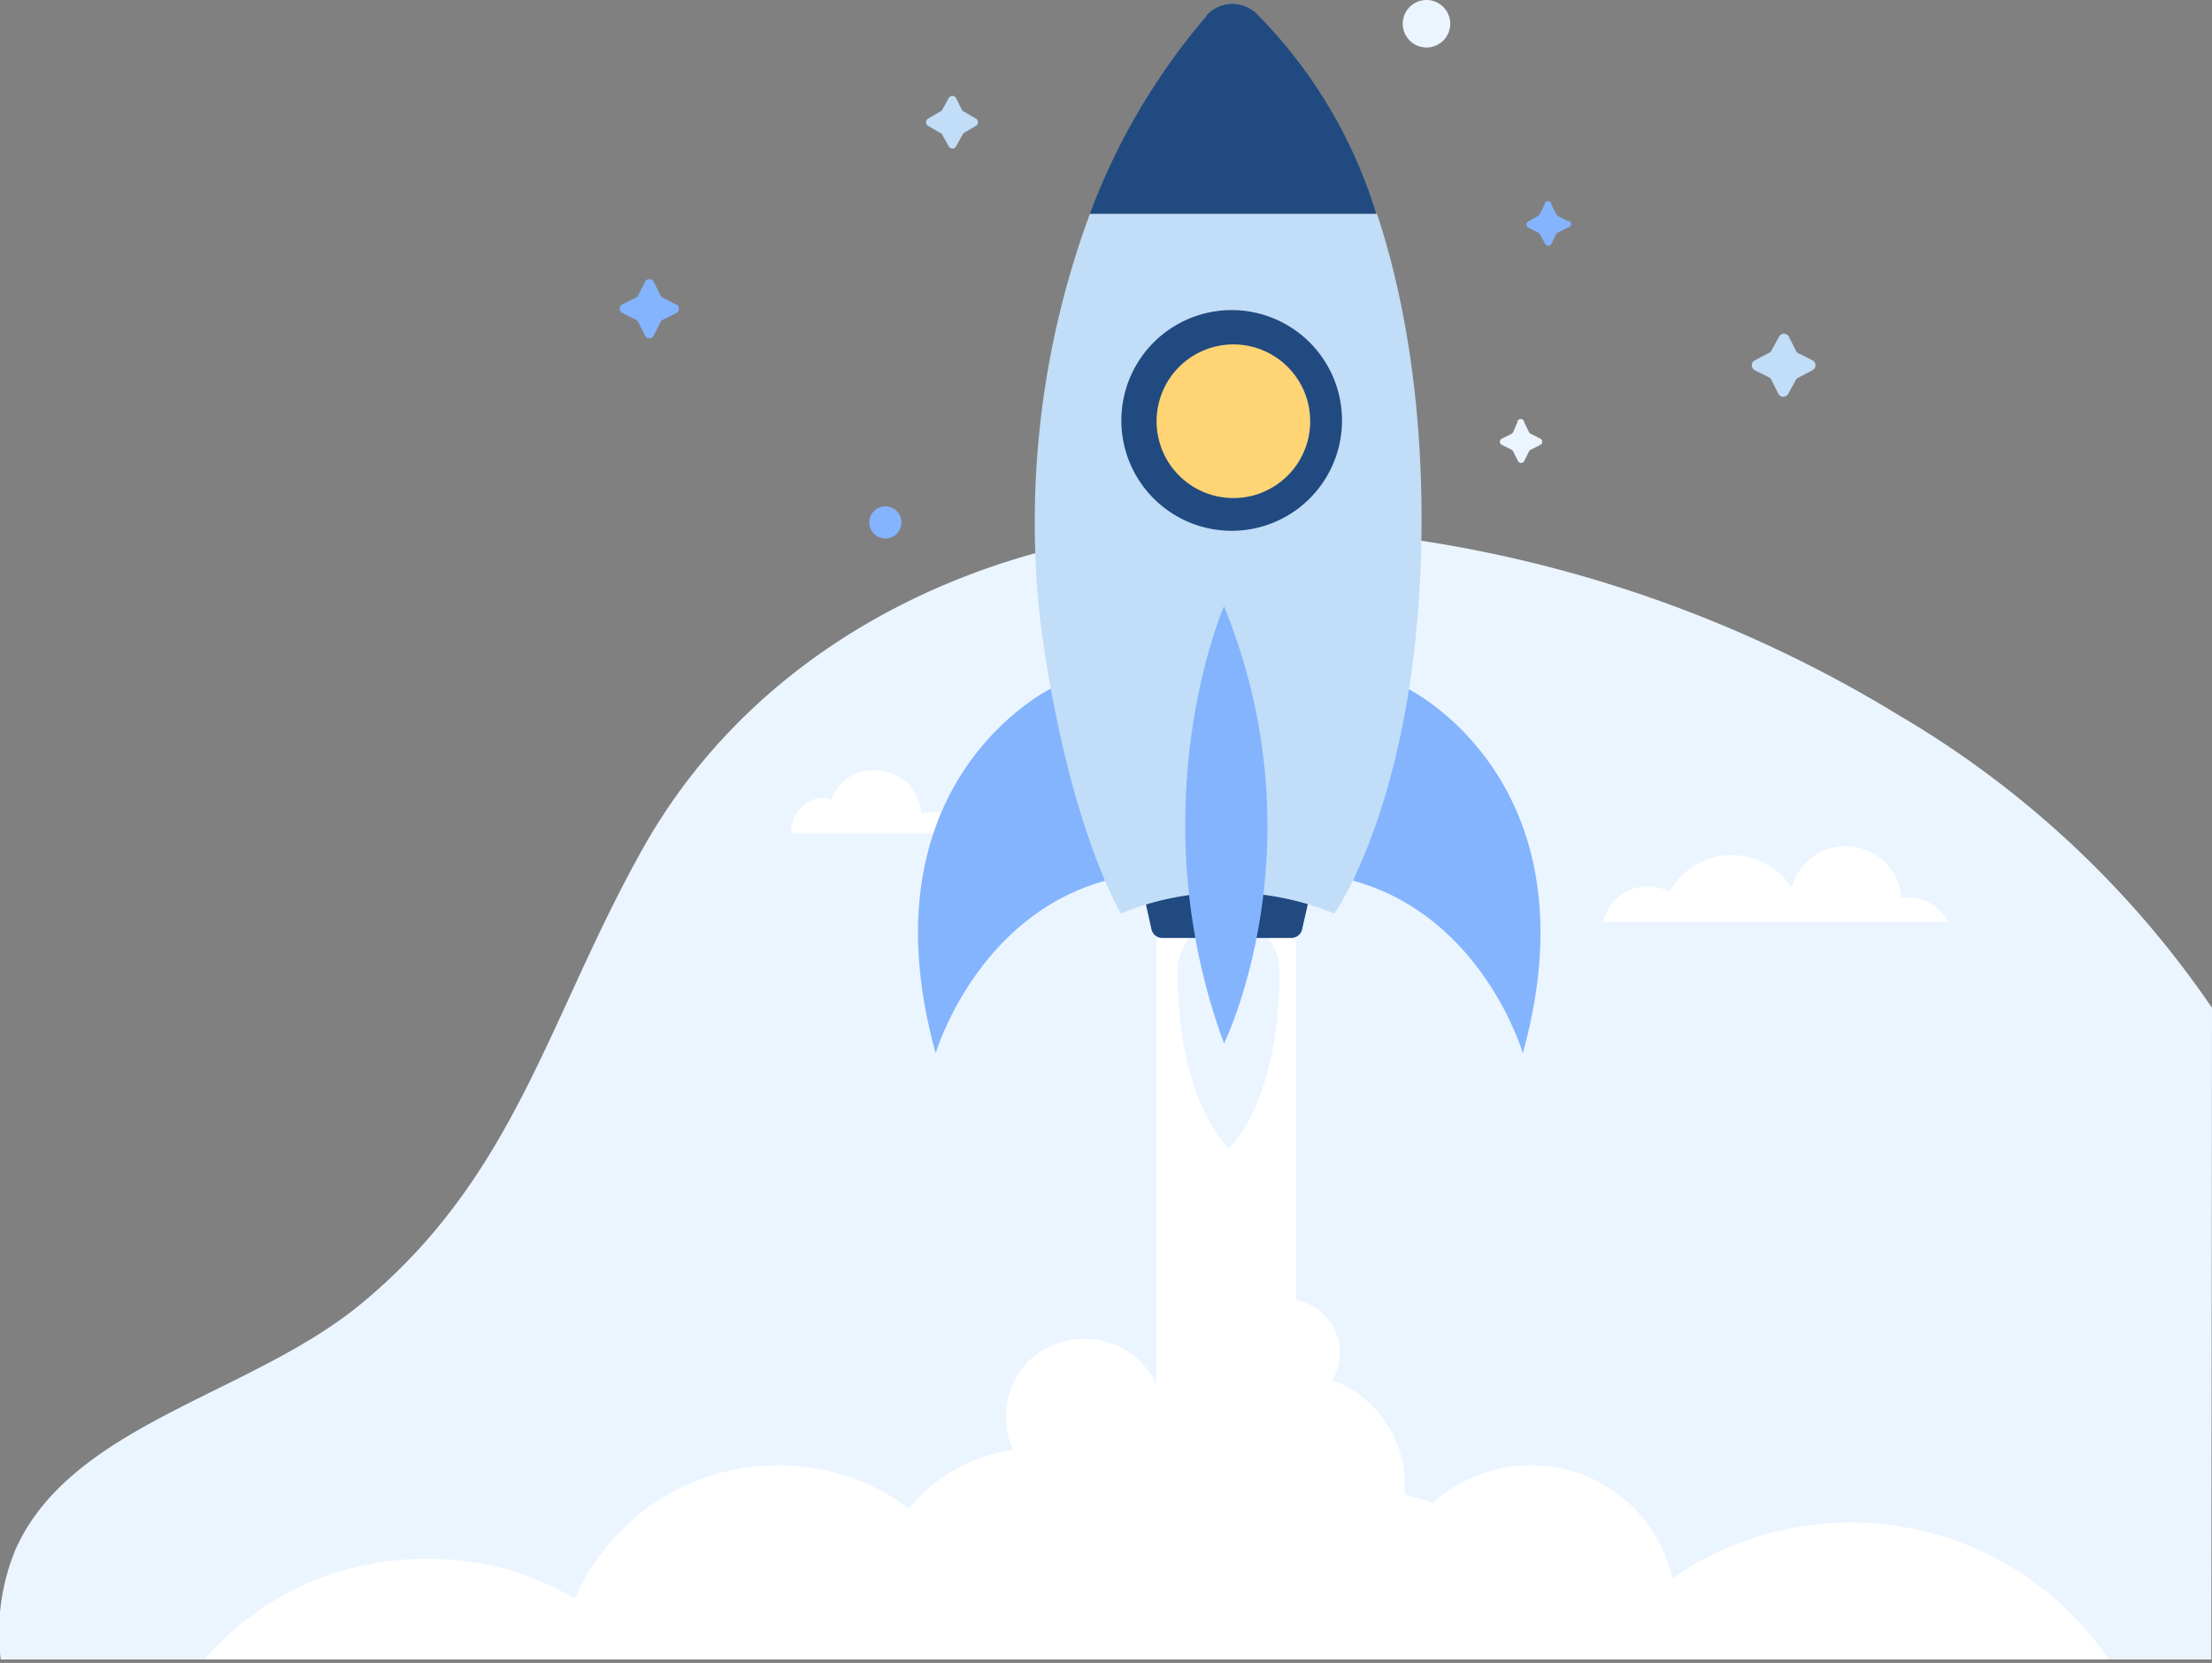 <svg xmlns="http://www.w3.org/2000/svg" viewBox="0 0 316.8 238.1">
  <rect x="0" y="0" width="316.8" height="238.1" fill="#808080" stroke="none"/>
  <g id="rocket" transform="translate(-151.4 -150.7)">
    <g id="sky">
      <path id="sky-body" fill="#ebf5ff" d="M468.2 295a140 140 0 0 0-44.7-41.8A184.6 184.6 0 0 0 327 226c-32 .5-65.8 15.2-83.2 45.6-14 24.7-18.4 47.7-41.2 66.2-15.8 12.7-41.1 17-49 34.8a31.3 31.3 0 0 0-2.1 15.7h316.6z"/>
      <path id="left-cloud" fill="#fff" d="M266.4 266.1a4 4 0 0 1 4.1-.9 6.1 6.1 0 0 1 6-4.2c6.4 0 6.9 6.2 6.9 6.2 4.4-1.3 5.3 2.6 5.3 2.8h-24a5 5 0 0 1 1.7-3.9z"/>
      <path id="right-cloud" fill="#fff" d="M387.3 277.6a6.4 6.4 0 0 1 3.2.8 10.2 10.2 0 0 1 17.5-.6 8 8 0 0 1 15.7 1.4 6.4 6.4 0 0 1 1 0 6.5 6.5 0 0 1 5.7 3.5H381a6.6 6.6 0 0 1 6.3-5.1z"/>
    </g>
    <g id="stars">
      <path id="star-1" fill="#ebf5ff" d="M3.4 0A3.4 3.4 0 1 1 0 3.4 3.4 3.4 0 0 1 3.4 0z" transform="translate(352.3 150.7)"/>
      <path id="star-2" fill="#84b4fe" d="M280.5 225.5a2.3 2.3 0 1 1-2.3-2.3 2.3 2.3 0 0 1 2.3 2.3z"/>
      <path id="star-3" fill="#ebf5ff" d="M372 213.5l-1.4-.7a.5.5 0 0 1-.2-.2l-.7-1.4a.5.5 0 0 0-1 0l-.6 1.4a.5.5 0 0 1-.2.2l-1.4.7a.5.5 0 0 0 0 .9l1.4.7a.5.5 0 0 1 .2.2l.7 1.4a.5.5 0 0 0 .9 0l.7-1.4a.5.5 0 0 1 .2-.2l1.4-.7a.5.5 0 0 0 0-.9z"/>
      <path id="star-4" fill="#c1ddf7" d="M291.2 167.7l-1.7-1a.6.6 0 0 1-.3-.2l-.9-1.8a.6.6 0 0 0-1 0l-1 1.8a.6.6 0 0 1-.3.2l-1.7 1a.6.6 0 0 0 0 1l1.7 1a.6.6 0 0 1 .3.2l1 1.8a.6.6 0 0 0 1 0l1-1.8a.6.6 0 0 1 .2-.2l1.7-1a.6.6 0 0 0 0-1z"/>
      <path id="star-5" fill="#c1ddf7" d="M411 202.3l-2-1a.8.8 0 0 1-.4-.4l-1-2a.8.8 0 0 0-1.4 0l-1.1 2a.8.8 0 0 1-.3.3l-2.1 1.1a.8.8 0 0 0 0 1.4l2 1a.8.8 0 0 1 .4.4l1 2a.8.8 0 0 0 1.4 0l1.1-2a.7.7 0 0 1 .3-.3l2.1-1.1a.8.8 0 0 0 0-1.4z"/>
      <path id="star-6" fill="#84b4fe" d="M248.2 194.3l-1.9-1a.7.7 0 0 1-.3-.3l-1-2a.7.7 0 0 0-1.2 0l-1 2a.7.7 0 0 1-.3.3l-2 1a.7.7 0 0 0 0 1.2l2 1a.7.7 0 0 1 .3.3l1 2a.7.7 0 0 0 1.2 0l1-2a.7.7 0 0 1 .3-.3l2-1a.7.7 0 0 0 0-1.2z"/>
      <path id="star-7" fill="#84b4fe" d="M376 182.4l-1.5-.8a.5.5 0 0 1-.2-.2l-.7-1.4a.5.5 0 0 0-1 0l-.7 1.4a.5.5 0 0 1-.2.2l-1.4.8a.5.5 0 0 0 0 .9l1.4.7a.5.5 0 0 1 .2.2l.8 1.4a.5.5 0 0 0 .9 0l.7-1.4a.5.5 0 0 1 .2-.2l1.4-.7a.5.5 0 0 0 0-1z"/>
    </g>
    <path id="rocket-exhaust-rec" fill="#fff" d="M0 0h20v93.6H0z" transform="translate(317 283.4)"/>
    <path id="rocket-exhaust-cloud" fill="#fff" stroke="rgba(0,0,0,0)" d="M-348.7-219.7h-272.7a42 42 0 0 1 6.5-6 42 42 0 0 1 7.6-4.6 42 42 0 0 1 8.5-2.8 42.7 42.7 0 0 1 9.3-1 42.5 42.5 0 0 1 11.2 1.4 42 42 0 0 1 10 4.3 30.9 30.9 0 0 1 4.8-7.7 31.4 31.4 0 0 1 6.6-6 31.6 31.6 0 0 1 17.7-5.4 31.8 31.8 0 0 1 10 1.6 31.4 31.4 0 0 1 8.8 4.6 23.1 23.1 0 0 1 6.6-5.6 23.2 23.2 0 0 1 8.3-2.8 11 11 0 0 1-1-4.8 11 11 0 0 1 3.2-7.9 11.3 11.3 0 0 1 8-3.2 11.3 11.3 0 0 1 6.8 2.2 11.3 11.3 0 0 1 4 5.6 13.9 13.9 0 0 1 4.4-.6 13.8 13.8 0 0 1 4.7.8 16.4 16.4 0 0 1 2.7-1.6 7.5 7.5 0 0 1-1.4-4.5 7.7 7.7 0 0 1 7.7-7.6 7.7 7.7 0 0 1 7.7 7.6 7.5 7.5 0 0 1-1.1 4 16.2 16.2 0 0 1 7.5 5.8 15.8 15.8 0 0 1 2.9 9.1v1.5a35.5 35.5 0 0 1 4 1.2 20.9 20.9 0 0 1 14-5.4 21 21 0 0 1 7.1 1.2 20.8 20.8 0 0 1 6 3.4 20.5 20.5 0 0 1 7.2 11.6 44.6 44.6 0 0 1 25.5-8 44.5 44.5 0 0 1 37 19.6z" transform="translate(802 608)"/>
    <g id="rocket-body">
      <path id="rocket-flame" fill="#ebf5ff" d="M334.6 288.8a7.3 7.3 0 0 0-14.5 0s-1 17.2 7.3 26.4c8.2-9.2 7.2-26.4 7.2-26.4z"/>
      <path id="left-wind" fill="#84b4fe" d="M301.9 249.3s-27.3 13.2-16.5 52.2c0 0 5.8-19.6 24.3-24.7z"/>
      <path id="right-wind" fill="#84b4fe" d="M353 249.3s27.3 13.2 16.5 52.2c0 0-5.7-19.6-24.3-24.7z"/>
      <path fill="#214a81" d="M336.3 285h-18.5a1.6 1.6 0 0 1-1.5-1.3l-1-4.5a1.6 1.6 0 0 1 1.5-1.9h20.6a1.6 1.6 0 0 1 1.5 2l-1 4.4a1.6 1.6 0 0 1-1.6 1.3z"/>
      <path fill="#c1ddf7" d="M300.3 238.8s2.8 26.1 11.6 42.7a40.3 40.3 0 0 1 30.6 0s10-14 12.1-44.8c1.2-17.7-.2-38-6-55.4h-41.1a127.2 127.2 0 0 0-7.2 57.5z"/>
      <path fill="#214a81" d="M324.2 153a93.7 93.7 0 0 0-16.7 28.3h41a69.4 69.4 0 0 0-17.2-28.7 5 5 0 0 0-7.1.3z"/>
      <path id="center-wind" fill="#84b4fe" d="M326.7 237.5s-12.5 28.6 0 62.6c0 0 14-28.3 0-62.6z"/>
      <path fill="#214a81" d="M15.8 0A15.8 15.8 0 1 1 0 15.8 15.8 15.8 0 0 1 15.8 0z" transform="translate(312 195.1)"/>
      <path fill="#ffd474" d="M11 0A11 11 0 1 1 0 11 11 11 0 0 1 11 0z" transform="rotate(-76.8 295.7 -89)"/>
    </g>
  </g>
</svg>
